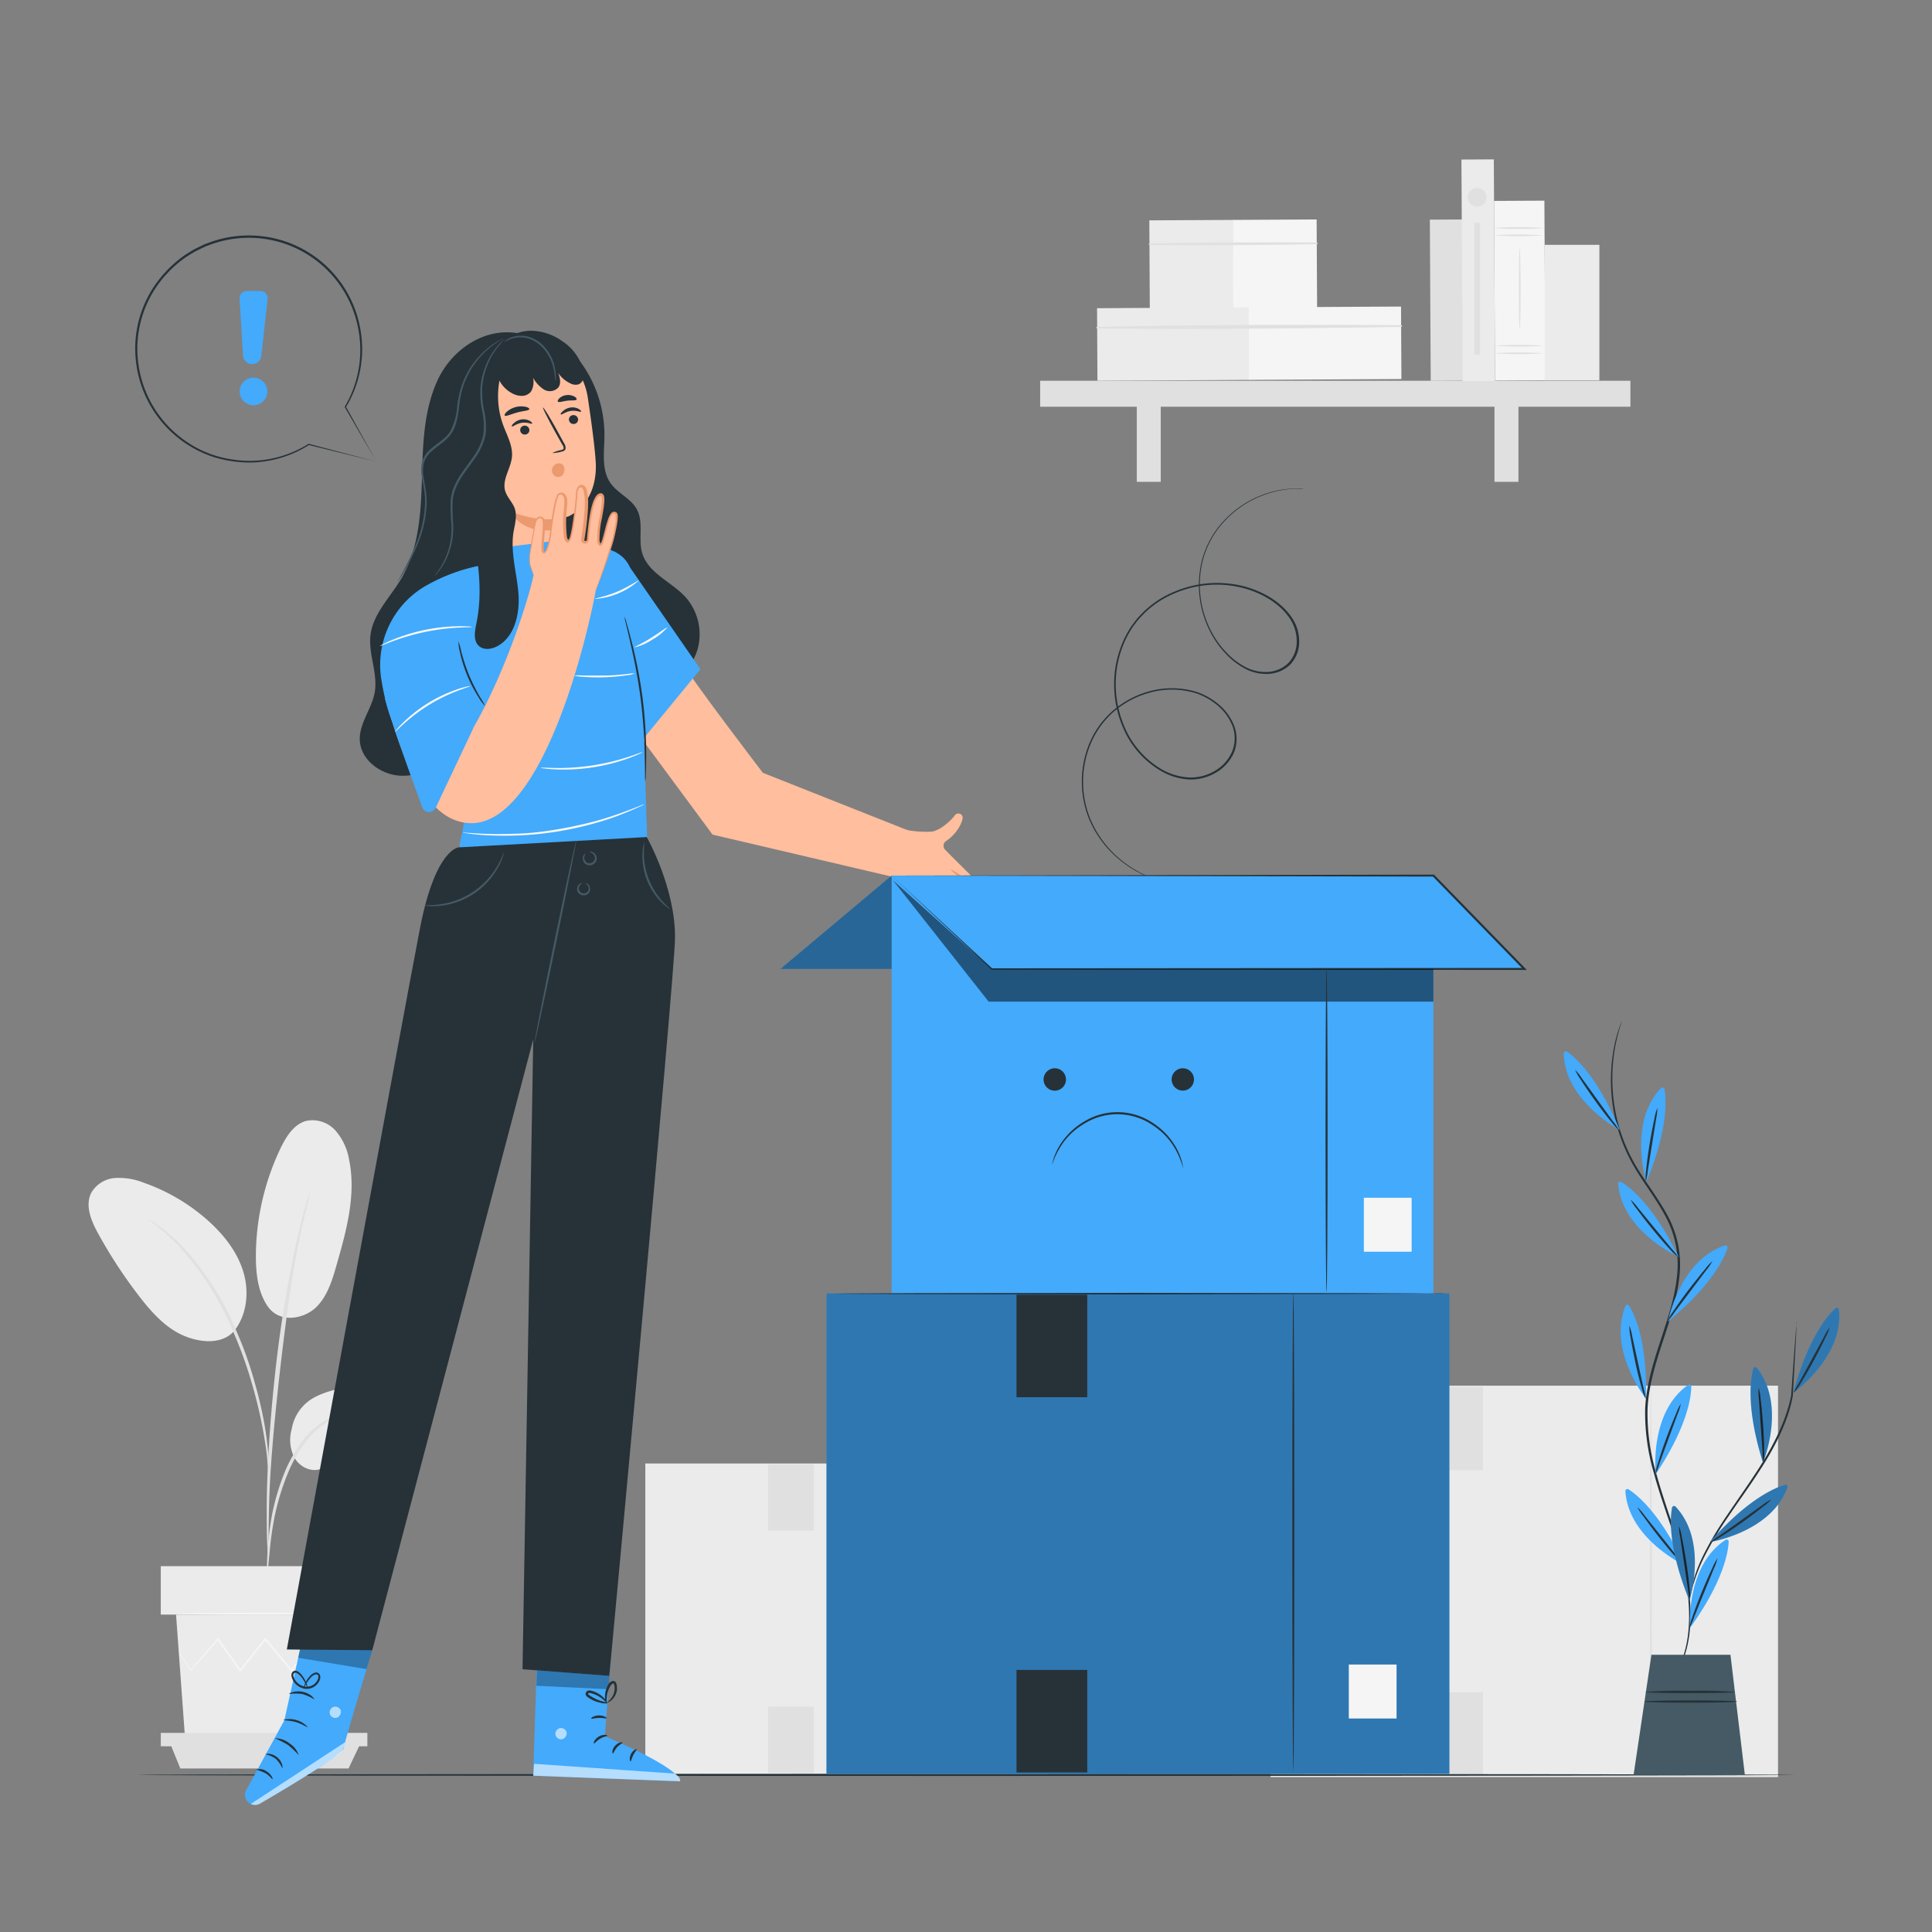 <svg xmlns="http://www.w3.org/2000/svg" viewBox="0 0 500 500"><rect x="0" y="0" width="500" height="500" fill="#808080" stroke="none"/><g id="freepik--background-complete--inject-10"><rect x="167.01" y="378.75" width="104.15" height="80.33" style="fill:#ebebeb"></rect><path d="M245.07,458.52c-.14,0-.26-17.91-.26-40s.12-40,.26-40,.26,17.91.26,40S245.21,458.52,245.07,458.52Z" style="fill:#e0e0e0"></path><rect x="254.35" y="440.8" width="7.98" height="9.03" style="fill:#fafafa"></rect><rect x="198.79" y="378.96" width="11.83" height="17.14" style="fill:#e0e0e0"></rect><rect x="198.79" y="441.7" width="11.83" height="17.14" style="fill:#e0e0e0"></rect><rect x="328.82" y="358.61" width="131.33" height="101.29" style="fill:#ebebeb"></rect><path d="M427.24,459.18c-.14,0-.26-22.57-.26-50.42s.12-50.42.26-50.42.26,22.57.26,50.42S427.39,459.18,427.24,459.18Z" style="fill:#e0e0e0"></path><rect x="438.94" y="436.84" width="10.07" height="11.38" style="fill:#fafafa"></rect><rect x="368.88" y="358.87" width="14.92" height="21.61" style="fill:#e0e0e0"></rect><rect x="368.88" y="437.98" width="14.92" height="21.61" style="fill:#e0e0e0"></rect><path d="M81.46,361.59c5.32-2.74,11.58-3.1,17.48-2.12,3.17.52,6.47,1.47,8.63,3.85s2.56,6.57.09,8.62c-1.48,1.22-3.53,1.4-5.45,1.38-4.62-.06-9.74-.87-13.43,1.91-2.11,1.59-3.51,4.22-6,5s-5.24-.69-6.54-2.91a10.15,10.15,0,0,1-.74-7.51A11.45,11.45,0,0,1,81.46,361.59Z" style="fill:#ebebeb"></path><path d="M69.28,338.08c3.25,4.64,9.57,3.11,12.5.27s4.17-6.94,5.29-10.85c2.58-8.95,5.17-18.34,3.26-27.45a15.19,15.19,0,0,0-3.51-7.46,8,8,0,0,0-7.54-2.51c-3.19.84-5.17,4-6.6,6.93a65.29,65.29,0,0,0-6.46,28.07c0,4.53.51,9.27,3.06,13" style="fill:#ebebeb"></path><path d="M60.36,344.74c3.53-4.19,4.2-10.29,2.63-15.54s-5.12-9.71-9.21-13.36a49.6,49.6,0,0,0-16.48-9.72,17.58,17.58,0,0,0-7.42-1.26,7.77,7.77,0,0,0-6.22,3.76c-1.74,3.31-.07,7.32,1.73,10.6a125.87,125.87,0,0,0,10.82,16.49c3.25,4.18,7,8.31,11.91,10.2s10.09,1.67,12.71-1.76" style="fill:#ebebeb"></path><path d="M69.06,408.1a10.07,10.07,0,0,0,.3-2.1c.15-1.54.33-3.47.56-5.76a84,84,0,0,1,1.29-8.44,64.62,64.62,0,0,1,3.07-10,37,37,0,0,1,5.09-9,19.22,19.22,0,0,1,6.43-5.35,18.1,18.1,0,0,1,5.42-1.68,9.88,9.88,0,0,0,2.1-.31,9.72,9.72,0,0,0-2.13,0,16.37,16.37,0,0,0-5.65,1.47,18.94,18.94,0,0,0-6.79,5.4,35.67,35.67,0,0,0-5.28,9.19,61.15,61.15,0,0,0-3,10.13,73.35,73.35,0,0,0-1.13,8.55c-.18,2.45-.25,4.43-.28,5.8A10,10,0,0,0,69.06,408.1Z" style="fill:#e0e0e0"></path><path d="M69.46,403.68a4.25,4.25,0,0,0,.06-1c0-.74,0-1.67,0-2.8,0-2.43,0-5.95.12-10.29.22-8.68,1-18,2.41-31.19,1.37-12.39,3.2-26.8,5.14-36.17.41-2.13.83-4.05,1.23-5.73s.69-3.14,1-4.31.48-2,.66-2.72a4.1,4.1,0,0,0,.17-1,4,4,0,0,0-.34.92c-.22.71-.49,1.59-.82,2.68s-.73,2.61-1.15,4.28-.9,3.59-1.35,5.72a317,317,0,0,0-5.41,33.56c-1.44,13.2-2.09,25.22-2.15,33.92,0,4.35,0,7.88.15,10.31.07,1.13.13,2.06.17,2.79A4.31,4.31,0,0,0,69.46,403.68Z" style="fill:#e0e0e0"></path><path d="M69.52,380.5a18.8,18.8,0,0,0,0-2.93c-.11-1.88-.37-4.59-.9-7.92A104.22,104.22,0,0,0,66,358.11a95.33,95.33,0,0,0-4.83-13.66A72.62,72.62,0,0,0,47,322.39a35.08,35.08,0,0,0-3.34-3.1c-.51-.44-1-.87-1.42-1.21L41,317.19a17.72,17.72,0,0,0-2.47-1.58c-.14.19,3.49,2.33,8.07,7.2a76.6,76.6,0,0,1,13.82,22,106.14,106.14,0,0,1,4.85,13.53A117.56,117.56,0,0,1,68,369.76c.6,3.29,1,6,1.16,7.84A18.36,18.36,0,0,0,69.52,380.5Z" style="fill:#e0e0e0"></path><polygon points="45.56 417.86 47.88 449.69 88.77 449.69 91.09 417.86 45.56 417.86" style="fill:#ebebeb"></polygon><rect x="41.61" y="405.32" width="54.35" height="12.54" style="fill:#ebebeb"></rect><polygon points="41.61 448.47 41.61 451.94 44.17 451.94 95.07 451.94 95.07 448.47 41.61 448.47" style="fill:#e0e0e0"></polygon><polygon points="46.67 457.68 44.17 451.56 93.12 451.56 90.2 457.68 46.67 457.68" style="fill:#e0e0e0"></polygon><path d="M90.33,428.26a1.48,1.48,0,0,1-.19.3c-.16.21-.37.48-.61.81l-2.38,3-.11.14-.1-.14-5.85-8.09h.33l-5.76,8.15-.18.26-.2-.24-6.83-8.13h.39l-.37.48-6.11,7.65-.21.26-.18-.27-5.77-8.15.34,0-7.1,8.08-.12.15-.1-.17L47,428.67c-.24-.4-.42-.73-.57-1a1.55,1.55,0,0,1-.18-.36,1.54,1.54,0,0,1,.24.32l.63.95,2.33,3.67-.22,0,7-8.18.17-.21.16.22,5.82,8.12H62l6.09-7.67c.13-.16.26-.32.37-.47l.2-.25.2.24,6.81,8.15h-.38l5.82-8.11.17-.24.16.24c2.31,3.29,4.27,6.08,5.73,8.18h-.21l2.48-3c.27-.31.49-.56.66-.77A2.27,2.27,0,0,1,90.33,428.26Z" style="fill:#f5f5f5"></path><path d="M91.66,417.65c0,.14-10.25.26-22.88.26s-22.88-.12-22.88-.26,10.24-.25,22.88-.25S91.66,417.51,91.66,417.65Z" style="fill:#f5f5f5"></path><rect x="370.15" y="56.84" width="8.38" height="41.7" transform="translate(-0.41 2.01) rotate(-0.31)" style="fill:#e0e0e0"></rect><rect x="297.5" y="56.99" width="21.7" height="23.02" transform="translate(-0.36 1.65) rotate(-0.31)" style="fill:#ebebeb"></rect><rect x="319.1" y="56.87" width="21.7" height="23.02" transform="translate(-0.36 1.77) rotate(-0.31)" style="fill:#f5f5f5"></rect><path d="M297.47,63.4q21.64.18,43.3-.2a.23.23,0,0,0,0-.46c-14.42-.08-28.88,0-43.3.27a.2.2,0,0,0,0,.39Z" style="fill:#e0e0e0"></path><rect x="283.96" y="79.67" width="39.43" height="18.76" transform="translate(-0.47 1.63) rotate(-0.31)" style="fill:#ebebeb"></rect><rect x="323.2" y="79.46" width="39.43" height="18.76" transform="translate(-0.47 1.84) rotate(-0.31)" style="fill:#f5f5f5"></rect><path d="M283.94,85c26.19.29,52.47,0,78.67-.39a.23.23,0,0,0,0-.46c-26.19-.14-52.48-.13-78.67.45a.2.2,0,0,0,0,.4Z" style="fill:#e0e0e0"></path><rect x="269.19" y="98.54" width="152.76" height="6.72" style="fill:#e0e0e0"></rect><rect x="294.2" y="101.77" width="6.2" height="22.93" style="fill:#e0e0e0"></rect><rect x="386.77" y="101.77" width="6.2" height="22.93" style="fill:#e0e0e0"></rect><rect x="378.37" y="41.29" width="8.38" height="57.35" transform="translate(-0.37 2.05) rotate(-0.31)" style="fill:#ebebeb"></rect><rect x="386.79" y="51.98" width="13.02" height="46.48" transform="translate(-0.4 2.11) rotate(-0.31)" style="fill:#f5f5f5"></rect><path d="M399.6,60.9a92.25,92.25,0,0,1-13,0,96.43,96.43,0,0,1,13,0Z" style="fill:#e0e0e0"></path><path d="M399.6,59a48.59,48.59,0,0,1-6.51.22,48.72,48.72,0,0,1-6.51-.22,92.25,92.25,0,0,1,13,0Z" style="fill:#e0e0e0"></path><path d="M399.6,91.43a92.25,92.25,0,0,1-13,0,96.43,96.43,0,0,1,13,0Z" style="fill:#e0e0e0"></path><path d="M399.6,89.48a96.43,96.43,0,0,1-13,0,92.25,92.25,0,0,1,13,0Z" style="fill:#e0e0e0"></path><path d="M393.3,85.22c-.12,0-.22-4.69-.22-10.47s.1-10.48.22-10.48.23,4.69.23,10.48S393.43,85.22,393.3,85.22Z" style="fill:#e0e0e0"></path><rect x="399.75" y="63.36" width="14.17" height="35.08" style="fill:#ebebeb"></rect><circle cx="382.28" cy="51.06" r="2.41" style="fill:#e0e0e0"></circle><rect x="381.54" y="57.69" width="1.49" height="34.12" style="fill:#e0e0e0"></rect></g><g id="freepik--Floor--inject-10"><path d="M464.66,459.35c0,.15-96.12.26-214.65.26s-214.67-.11-214.67-.26,96.1-.26,214.67-.26S464.66,459.21,464.66,459.35Z" style="fill:#263238"></path></g><g id="freepik--Character--inject-10"><path d="M149.21,92.35a32,32,0,0,1,7.22,20.46c-.05,4.22-.83,8.87,1.63,12.3,1.86,2.6,5.26,3.91,6.77,6.73,1.82,3.39.27,7.68,1.39,11.36,1.58,5.22,7.7,7.41,11.33,11.48a14.52,14.52,0,0,1,3,13.28,14.92,14.92,0,0,1-9.38,9.92,9.72,9.72,0,0,1-7.42-.12c-2.45-1.22-4-3.73-5.2-6.18-2.41-4.82-23.58-30.87-24.78-36.13" style="fill:#263238"></path><path d="M133.81,86.21c-8.66-1.4-17,4.35-20.63,12.33s-3.75,17-4,25.8-.89,17.92-5.36,25.46c-2.84,4.79-7.24,9-7.93,14.51-.62,4.94,1.94,9.92,1.09,14.83-.74,4.28-4,8-3.87,12.33.16,5.22,5.53,9.15,10.74,9.29s10.09-2.59,14.18-5.83a54.5,54.5,0,0,0,15.57-19.79" style="fill:#263238"></path><path d="M119.56,106.85A16.39,16.39,0,0,1,134.3,88.5c8.73-.84,16.5,5.67,17.81,14.35,1.15,7.61,2.13,15.29,2.1,18.08-.11,8.41-5,11.68-7,12.67a11.26,11.26,0,0,1-2.22.55h0a0,0,0,0,0,0,.06l1.86,9.66c.85,6.33-2.68,12-9,12.89s-11.29-3.94-12.26-10.27Z" style="fill:#ffbe9d"></path><path d="M150.39,106.53c-.14.2-1.25-.39-2.67-.18s-2.37,1.07-2.55.92,0-.4.44-.8a3.68,3.68,0,0,1,2-1,3.5,3.5,0,0,1,2.16.36C150.27,106.15,150.46,106.45,150.39,106.53Z" style="fill:#263238"></path><path d="M137.73,109.61c-.14.2-1.25-.4-2.68-.19s-2.36,1.08-2.54.93,0-.41.44-.8a3.68,3.68,0,0,1,2-1,3.58,3.58,0,0,1,2.16.37C137.6,109.23,137.8,109.52,137.73,109.61Z" style="fill:#263238"></path><path d="M142.92,117.24a9.39,9.39,0,0,1,2.25-.75c.36-.09.69-.21.72-.47a1.87,1.87,0,0,0-.4-1L144,112.36c-2.07-3.72-3.62-6.8-3.47-6.89s2,2.88,4,6.6c.51.92,1,1.8,1.44,2.63a2.17,2.17,0,0,1,.4,1.4.91.91,0,0,1-.52.62,2.54,2.54,0,0,1-.61.18A9,9,0,0,1,142.92,117.24Z" style="fill:#263238"></path><path d="M144.91,134.16s-5.43,1.25-12.91-1.88c0,0,3.23,6.95,13.42,4.48Z" style="fill:#eb996e"></path><path d="M137,105.88c-.08.41-1.53.43-3.17.88s-2.93,1.09-3.2.78c-.12-.15.06-.55.55-1a5.72,5.72,0,0,1,4.85-1.26C136.69,105.43,137,105.69,137,105.88Z" style="fill:#263238"></path><path d="M149.22,103.38c-.2.36-1.23.17-2.41.32s-2.15.54-2.43.23c-.12-.15,0-.49.38-.86a3.32,3.32,0,0,1,1.88-.82,3.41,3.41,0,0,1,2,.37C149.12,102.89,149.31,103.2,149.22,103.38Z" style="fill:#263238"></path><path d="M134.64,111.45a1.18,1.18,0,0,0,1.35,1,1.14,1.14,0,0,0,1-1.28,1.19,1.19,0,0,0-1.35-1A1.13,1.13,0,0,0,134.64,111.45Z" style="fill:#263238"></path><path d="M147.25,108.72a1.19,1.19,0,0,0,1.35,1,1.14,1.14,0,0,0,1-1.28,1.19,1.19,0,0,0-1.35-1A1.13,1.13,0,0,0,147.25,108.72Z" style="fill:#263238"></path><path d="M145.16,120a1.76,1.76,0,0,0-2.08.86,1.83,1.83,0,0,0,.25,2.11,1.61,1.61,0,0,0,2.08.15,2,2,0,0,0,.65-1.36,1.92,1.92,0,0,0-.32-1.36,1.09,1.09,0,0,0-1.27-.38" style="fill:#eb996e"></path><path d="M151,96a12.88,12.88,0,0,0-5.48-7.7,14.3,14.3,0,0,0-7.66-2.69,10.51,10.51,0,0,0-7.54,2.74A7.84,7.84,0,0,0,128,93.8l.16-1.4a5.1,5.1,0,0,0,0,3.53h0c.23.61.51,1.23.75,1.84a7.9,7.9,0,0,0,3.74,4.07,5.14,5.14,0,0,0,2.5.61,3,3,0,0,0,2.27-1.11,5,5,0,0,0,.54-3.58,8.55,8.55,0,0,0,2.73,3,3,3,0,0,0,3.76-.43c.82-1,.5-2.58,0-3.82a7.56,7.56,0,0,0,3.13,2.69,2.79,2.79,0,0,0,2.23.24,2.17,2.17,0,0,0,1.16-1.5A4.58,4.58,0,0,0,151,96Z" style="fill:#263238"></path><path d="M143.77,98.66c-.09,0-.07-1.19-.46-3a11.44,11.44,0,0,0-3.45-6.27,8.19,8.19,0,0,0-3.46-1.87,7.52,7.52,0,0,0-3.22-.08,9.29,9.29,0,0,0-2.78,1.15s.17-.25.61-.57a6.14,6.14,0,0,1,2.09-.94,7.48,7.48,0,0,1,3.41,0,8.47,8.47,0,0,1,3.7,2,11.19,11.19,0,0,1,3.47,6.59,14.47,14.47,0,0,1,.18,2.26A2.14,2.14,0,0,1,143.77,98.66Z" style="fill:#455a64"></path><path d="M235.87,215.25,197.42,200s-19.69-25.83-19.28-26.33l-13.83,15.14L184.41,216,231,226.92l8-2.22C237.24,216.21,235.87,215.25,235.87,215.25Z" style="fill:#ffbe9d"></path><path d="M152.07,141.56l-5.24-2-22.62,2.87v4l-.65.08a46.34,46.34,0,0,0-13.85,5.38,23.64,23.64,0,0,0-11,24.07c.92,5.72,2.7,12.67,6.14,16.69,6.57,7.69,12.57-1.81,12.57-1.81s4.12,9.4,3.88,13.85c-.2,3.73-1.84,11.49-2.37,13.91a.73.73,0,0,0,.59.88l47.72,8.83.23-11.67-1.52-48L163.8,150S163.87,141.1,152.07,141.56Z" style="fill:#43AAFC"></path><polygon points="163.07 146.9 181.27 173.19 166.62 191.03 163.07 146.9" style="fill:#43AAFC"></polygon><path d="M167,202.22a11.48,11.48,0,0,1-.07-1.7c0-1.18,0-2.73-.06-4.62a140.17,140.17,0,0,0-1.09-15.17c-.75-5.9-1.9-11.17-2.77-15l-1.06-4.5a11.59,11.59,0,0,1-.34-1.66,9.55,9.55,0,0,1,.54,1.61c.31,1,.73,2.57,1.21,4.47a122.55,122.55,0,0,1,2.94,15,117.7,117.7,0,0,1,.94,15.24c0,2-.05,3.54-.11,4.63A10,10,0,0,1,167,202.22Z" style="fill:#263238"></path><path d="M122.2,162.25c0,.08-1.38.07-3.59.18a58.14,58.14,0,0,0-8.58,1.11,59.45,59.45,0,0,0-8.32,2.39c-2.08.77-3.33,1.34-3.37,1.26a3.57,3.57,0,0,1,.84-.49c.55-.3,1.37-.68,2.4-1.11a46.58,46.58,0,0,1,17-3.52c1.12,0,2,0,2.65.06A3.16,3.16,0,0,1,122.2,162.25Z" style="fill:#fafafa"></path><path d="M164.35,174.28a8.85,8.85,0,0,1-2.27.5,50.47,50.47,0,0,1-11.17.38,9,9,0,0,1-2.3-.34,13.11,13.11,0,0,1,2.32,0c1.42,0,3.39,0,5.56,0s4.13-.22,5.55-.35A12.77,12.77,0,0,1,164.35,174.28Z" style="fill:#fafafa"></path><path d="M172.7,162.39a14.16,14.16,0,0,1-3.9,3.15,13.72,13.72,0,0,1-4.59,2c-.06-.14,2-1,4.32-2.48S172.6,162.27,172.7,162.39Z" style="fill:#fafafa"></path><path d="M165.35,150.2A18.86,18.86,0,0,1,153.94,155c0-.16,2.75-.58,5.91-1.93S165.25,150.07,165.35,150.2Z" style="fill:#fafafa"></path><path d="M166.34,194.64a4.77,4.77,0,0,1-.94.49c-.63.3-1.54.67-2.7,1.1a49.89,49.89,0,0,1-9.29,2.36,49.06,49.06,0,0,1-9.57.53c-1.23-.05-2.22-.14-2.9-.23a4.74,4.74,0,0,1-1.05-.19c0-.09,1.52,0,4,.06a58.78,58.78,0,0,0,18.73-2.88C164.9,195.13,166.31,194.56,166.34,194.64Z" style="fill:#fafafa"></path><path d="M166.71,208.19s-.14.1-.43.25L165,209c-1.1.52-2.73,1.2-4.77,2s-4.51,1.57-7.29,2.33a85.94,85.94,0,0,1-18.5,2.87c-2.88.11-5.47.1-7.65,0s-3.93-.26-5.14-.43l-1.39-.19a1.85,1.85,0,0,1-.48-.1,1.56,1.56,0,0,1,.49,0l1.4.09c1.21.1,3,.2,5.13.26s4.76,0,7.62-.1,6-.46,9.27-1,6.35-1.19,9.13-1.89,5.24-1.49,7.28-2.22,3.7-1.34,4.82-1.8l1.3-.51A2.41,2.41,0,0,1,166.71,208.19Z" style="fill:#fafafa"></path><path d="M79,420.78l-5.41,24.43L63.72,463.3a2.57,2.57,0,0,0,1.18,3.56h0a2.55,2.55,0,0,0,2.34-.11c4.58-2.64,21.39-12.47,21.68-14.28.35-2.09,7.42-25.39,7.42-25.39Z" style="fill:#43AAFC"></path><g style="opacity:0.6"><path d="M64.9,466.86l24.43-16-.26,1a3.86,3.86,0,0,1-1.48,2.22c-2,1.43-7.57,5.27-20.27,12.69a2.56,2.56,0,0,1-2.42.09Z" style="fill:#fff"></path></g><g style="opacity:0.6"><path d="M86.26,441.77a1.55,1.55,0,0,0-.89,1.87,1.49,1.49,0,0,0,1.84.9,1.64,1.64,0,0,0,.94-2,1.55,1.55,0,0,0-2-.73" style="fill:#fff"></path></g><path d="M73.06,457.6a8,8,0,0,0-1.67-2.41A7.77,7.77,0,0,0,68.72,454c0-.07.35-.18.94-.12a4,4,0,0,1,2.08.92A3.88,3.88,0,0,1,73,456.66C73.17,457.23,73.12,457.6,73.06,457.6Z" style="fill:#263238"></path><path d="M70.53,460.43c-.14.08-.73-.9-1.9-1.57a18.79,18.79,0,0,0-2.3-.89,2.86,2.86,0,0,1,2.58.41C70.24,459.15,70.67,460.4,70.53,460.43Z" style="fill:#263238"></path><path d="M77.3,454.22a24.4,24.4,0,0,0-2.76-2.62,24.8,24.8,0,0,0-3.4-1.73,5.71,5.71,0,0,1,3.72,1.28A5.6,5.6,0,0,1,77.3,454.22Z" style="fill:#263238"></path><path d="M79.57,446.93c-.1.13-1.31-.76-3-1.25s-3.22-.41-3.23-.58a6.38,6.38,0,0,1,6.27,1.83Z" style="fill:#263238"></path><path d="M81.34,439.8a12.65,12.65,0,0,0-3.13-1.39,12.68,12.68,0,0,0-3.42,0c0-.06.31-.3.95-.49a5.59,5.59,0,0,1,4.92,1C81.17,439.4,81.38,439.76,81.34,439.8Z" style="fill:#263238"></path><path d="M78.58,437.06a2.24,2.24,0,0,1,.2-.92,6.4,6.4,0,0,1,1.32-2.23,2.94,2.94,0,0,1,1.54-1.06,1.06,1.06,0,0,1,1.08.5,1.68,1.68,0,0,1,.11,1.2,3.63,3.63,0,0,1-3.88,2.5,4.22,4.22,0,0,1-3.49-3.12,1.5,1.5,0,0,1,.23-1.2,1,1,0,0,1,1.15-.27,3.65,3.65,0,0,1,1.4,1.23A7.39,7.39,0,0,1,79.43,436a2.3,2.3,0,0,1,.17.94,11.48,11.48,0,0,0-1.67-3,3.38,3.38,0,0,0-1.24-1,.54.54,0,0,0-.63.15,1,1,0,0,0-.1.79A3.77,3.77,0,0,0,79,436.5a3.15,3.15,0,0,0,3.33-2.07,1.25,1.25,0,0,0,0-.84.56.56,0,0,0-.59-.28,2.63,2.63,0,0,0-1.33.86A10.28,10.28,0,0,0,78.58,437.06Z" style="fill:#263238"></path><g style="opacity:0.3"><polygon points="78.34 423.43 77.17 429.03 94.86 431.97 96.34 427.08 78.97 420.78 78.34 423.43"></polygon></g><path d="M158,429.82l-1.46,19.52s19.36,8,19.44,11.68l-38-1.47,1-30.52Z" style="fill:#43AAFC"></path><g style="opacity:0.6"><path d="M144.89,447.24a1.56,1.56,0,0,0-1.14,1.73,1.5,1.5,0,0,0,1.7,1.15,1.64,1.64,0,0,0,1.2-1.84,1.55,1.55,0,0,0-1.9-1" style="fill:#fff"></path></g><g style="opacity:0.6"><path d="M138,459.55l.22-3.08L174.57,459s1.67.8,1.43,2Z" style="fill:#fff"></path></g><path d="M157.18,449.17c0,.19-.94.24-1.87.8s-1.45,1.32-1.62,1.24.15-1.14,1.29-1.8S157.23,449,157.18,449.17Z" style="fill:#263238"></path><path d="M161.1,451c0,.19-.78.47-1.44,1.23s-.87,1.58-1.06,1.57-.26-1.07.58-2S161.1,450.8,161.1,451Z" style="fill:#263238"></path><path d="M163.18,455.83c-.17,0-.39-.91.12-1.9s1.4-1.37,1.47-1.21-.48.68-.89,1.5S163.36,455.82,163.18,455.83Z" style="fill:#263238"></path><path d="M157,444.69c-.08.16-.92-.13-2-.1s-1.88.33-2,.17.72-.79,2-.81S157.12,444.55,157,444.69Z" style="fill:#263238"></path><g style="opacity:0.3"><polygon points="157.73 433.69 157.47 437.17 138.82 436.27 138.95 432.25 157.73 433.69"></polygon></g><path d="M157.25,440.74a3.45,3.45,0,0,1-1.9-.08,8.33,8.33,0,0,1-2-.69,9.18,9.18,0,0,1-1.07-.62,2.49,2.49,0,0,1-.56-.47.82.82,0,0,1,0-1,1,1,0,0,1,.83-.39,2.84,2.84,0,0,1,.71.12,6.68,6.68,0,0,1,1.16.46,6.52,6.52,0,0,1,1.71,1.21c.85.85,1.12,1.56,1.06,1.59s-.49-.54-1.36-1.25a8,8,0,0,0-1.66-1,10.51,10.51,0,0,0-1.08-.38c-.4-.12-.74-.13-.85,0s0,.1,0,.22a1.89,1.89,0,0,0,.41.34,9.73,9.73,0,0,0,1,.61,10.17,10.17,0,0,0,1.81.78A13.15,13.15,0,0,1,157.25,440.74Z" style="fill:#263238"></path><path d="M157,441a3.15,3.15,0,0,1-.43-1.86,6.7,6.7,0,0,1,.34-2.07,7.18,7.18,0,0,1,.53-1.13,1.59,1.59,0,0,1,1.25-.92.9.9,0,0,1,.78.57,2.49,2.49,0,0,1,.16.7,4.18,4.18,0,0,1,0,1.28,4.38,4.38,0,0,1-.89,1.93c-.78,1-1.56,1.15-1.58,1.09s.6-.43,1.21-1.36a4.32,4.32,0,0,0,.67-1.76,4,4,0,0,0,0-1.1c-.05-.4-.19-.74-.34-.7s-.52.28-.69.6a7.36,7.36,0,0,0-.51,1,7.11,7.11,0,0,0-.44,1.88C156.93,440.27,157.1,441,157,441Z" style="fill:#263238"></path><path d="M118.72,219.3s-6,.27-10,20.79S74.23,426.88,74.23,426.88l22.11.2L138,269l-2.77,163,22.46,1.72s16.85-180.29,17-190.78c.2-13.08-7.31-26.31-7.31-26.31Z" style="fill:#263238"></path><path d="M149.11,217.55c.14,0-2.16,11.75-5.13,26.18s-5.49,26.11-5.63,26.08,2.15-11.75,5.12-26.18S149,217.52,149.11,217.55Z" style="fill:#455a64"></path><path d="M152.55,220.48c0-.06.6-.24,1.29.37a1.83,1.83,0,0,1,.6,1.41,1.77,1.77,0,0,1-1.13,1.52,1.79,1.79,0,0,1-1.88-.25,1.87,1.87,0,0,1-.59-1.42c0-.92.62-1.24.63-1.18a2.85,2.85,0,0,0-.26,1.17,1.53,1.53,0,0,0,.53,1.06,1.43,1.43,0,0,0,2.22-.93,1.52,1.52,0,0,0-.38-1.12C153.09,220.54,152.54,220.56,152.55,220.48Z" style="fill:#455a64"></path><path d="M151.6,228.6c0-.06.62,0,1,.83a1.76,1.76,0,0,1-.07,1.48,1.76,1.76,0,0,1-3.1-.25,1.74,1.74,0,0,1,.17-1.46c.47-.75,1.11-.73,1.09-.67s-.48.2-.77.84a1.48,1.48,0,0,0,0,1.12,1.33,1.33,0,0,0,2.24.18,1.49,1.49,0,0,0,.13-1.12C152,228.87,151.55,228.67,151.6,228.6Z" style="fill:#455a64"></path><path d="M130.41,220.68a3.83,3.83,0,0,1-.26,1,16.67,16.67,0,0,1-1.17,2.65,19.43,19.43,0,0,1-15.38,10.13,16.64,16.64,0,0,1-2.89,0,4,4,0,0,1-1-.16c0-.1,1.51.07,3.9-.23a20.29,20.29,0,0,0,15.1-9.95C129.88,222.1,130.32,220.65,130.41,220.68Z" style="fill:#455a64"></path><path d="M173.43,235.27s-.26-.12-.67-.4a12,12,0,0,1-1.6-1.38,17,17,0,0,1-4.89-12.69,11,11,0,0,1,.27-2.09c.11-.49.18-.75.22-.74s-.12,1.09-.12,2.84a18.54,18.54,0,0,0,4.79,12.43C172.6,234.53,173.48,235.19,173.43,235.27Z" style="fill:#455a64"></path><path d="M251,235.85c.33-.8.24-.48-5.06-4,0,0,7.6,5,6.81,2.62a9.7,9.7,0,0,0-2.47-2.29c2,1.18,3.16,1.31,3.51.83.6-.83-3.75-4-5.82-5.43a49.83,49.83,0,0,0,5.94,3.65c1.23.38.64-1.06-.19-2.11s-7.27-7.25-9-9.1a1.5,1.5,0,0,1,0-2.28c3.1-2,4.46-5.19,4.42-6.24a1.13,1.13,0,0,0-2.12-.36,13.72,13.72,0,0,1-2.71,2.56,8.86,8.86,0,0,1-2.62,1.41c-1.1.36-6.51.06-7.67-.53l-3.69,12.51s13.39,6.26,15.93,7.48C249.38,236.05,250.77,236.46,251,235.85Z" style="fill:#ffbe9d"></path><path d="M243.53,230c-.11.15,1.63,1.42,3.88,2.85s4.14,2.46,4.23,2.31-1.65-1.43-3.89-2.85S243.63,229.81,243.53,230Z" style="fill:#eb996e"></path><path d="M244.79,227.55c-.1.15,1.68,1.61,4,3.27s4.24,2.89,4.34,2.75-1.67-1.61-4-3.27S244.9,227.41,244.79,227.55Z" style="fill:#eb996e"></path><path d="M246.12,225.07c-.1.14,1.56,1.56,3.71,3.16s4,2.78,4.08,2.64-1.55-1.56-3.7-3.16S246.23,224.93,246.12,225.07Z" style="fill:#eb996e"></path><path d="M109.93,179.76l9.82.54a49.32,49.32,0,0,0,2.78,8c7.91-13.72,14-32.11,15.56-39.5q-.33-1.09-.81-2.46a10.44,10.44,0,0,1,.12-4.16c.27-1.64.73-3.86.86-4.88.43-3.12.93-3.62,2-3.26,1.48.48-.61,8.77.6,8.95.66.09,1.45-2.75,1.69-5.08s1.28-9.49,2.05-10c1.13-.7,2.11.41,1.83,2.73s-.65,9.35.58,9.44,2.23-11.79,2.23-11.79-.19-2.58,1.23-2.52c2.57.11.57,12.64.35,13.83-.16.82,1.18,1,1.3.08s.74-11.89,3.35-11.8c2,.07-1.55,10.32-.42,12.7s1.91-8.07,3.83-7.93c.71.06,1.24.2-.07,6.11a134.8,134.8,0,0,1-4.59,13.86c-3,16.4-16.39,68.86-37.31,59.26-11.7-5.37-17.17-32-17.17-32Z" style="fill:#ffbe9d"></path><path d="M154.24,152.71a1.41,1.41,0,0,1,.1-.36c.09-.26.2-.6.35-1,.33-.95.78-2.27,1.37-4s1.3-3.83,2-6.31c.36-1.23.66-2.57.93-4,.14-.72.27-1.46.36-2.22a8.55,8.55,0,0,0,0-1.13c0-.39-.09-.71-.4-.72s-.53.18-.75.51a6.21,6.21,0,0,0-.49,1.11c-.28.79-.5,1.63-.72,2.48s-.42,1.74-.68,2.64a4.11,4.11,0,0,1-.6,1.38.55.55,0,0,1-.27.17.45.45,0,0,1-.38-.09,1.29,1.29,0,0,1-.28-.37,2.86,2.86,0,0,1-.21-.77,24.72,24.72,0,0,1,.6-6c.17-1,.35-2,.48-3,.06-.51.12-1,.13-1.54s-.07-1.11-.28-1.2-.72.19-1,.61a6.12,6.12,0,0,0-.65,1.42,20.75,20.75,0,0,0-.77,3.2c-.19,1.1-.34,2.22-.47,3.36-.05.57-.11,1.14-.16,1.72l-.08.87a1.27,1.27,0,0,1-.4,1,1,1,0,0,1-1.18,0,.82.82,0,0,1-.36-.57,1.13,1.13,0,0,1,0-.32l0-.21.27-1.75c.17-1.18.31-2.36.42-3.56s.2-2.41.22-3.62a12,12,0,0,0-.36-3.56,1.19,1.19,0,0,0-.5-.72.6.6,0,0,0-.67.22,3.27,3.27,0,0,0-.38,1.94v0c-.22,2.35-.47,4.66-.81,6.93-.17,1.13-.36,2.26-.64,3.37-.08.27-.16.55-.26.83a1.68,1.68,0,0,1-.57.86.6.6,0,0,1-.73-.16,1.2,1.2,0,0,1-.27-.45,4.07,4.07,0,0,1-.23-.86,33.43,33.43,0,0,1-.06-6.55,17.28,17.28,0,0,0,.17-3.07,1.7,1.7,0,0,0-.56-1.14.67.67,0,0,0-.52-.08,1.59,1.59,0,0,0-.27.12c-.09.08-.08,0-.14.17a13.65,13.65,0,0,0-.79,2.79c-.2,1-.37,1.91-.52,2.85s-.29,1.86-.41,2.78-.18,1.82-.36,2.72a14.87,14.87,0,0,1-.7,2.58,5,5,0,0,1-.29.62c-.14.19-.22.43-.6.55a.5.5,0,0,1-.51-.22,1.48,1.48,0,0,1-.16-.37,4,4,0,0,1-.08-.66c0-1.71.23-3.27.32-4.78a12.06,12.06,0,0,0,0-2.17c0-.32-.15-.7-.33-.77a.92.92,0,0,0-.81,0,2.81,2.81,0,0,0-.74,1.64c-.15.61-.21,1.23-.32,1.82-.42,2.36-.86,4.4-1.07,6.06a8.22,8.22,0,0,0,0,2.2c.14.6.35,1.14.46,1.56s.22.72.29,1a1.76,1.76,0,0,1,.08.33,1.31,1.31,0,0,1-.14-.31l-.34-1c-.14-.43-.35-.91-.52-1.57a8,8,0,0,1,0-2.26c.19-1.69.59-3.71,1-6.08.11-.59.17-1.21.3-1.85a9.43,9.43,0,0,1,.27-1,1.7,1.7,0,0,1,.62-.91,1.26,1.26,0,0,1,1.18,0A1.35,1.35,0,0,1,141,135a12.18,12.18,0,0,1,0,2.26c-.07,1.52-.31,3.11-.27,4.73a3.42,3.42,0,0,0,.07.57c0,.19.14.27.12.23s.19-.16.27-.32a4.64,4.64,0,0,0,.26-.55,13.48,13.48,0,0,0,.65-2.5c.17-.87.23-1.77.35-2.7s.24-1.85.39-2.8.32-1.9.51-2.87a13,13,0,0,1,.84-2.95,1,1,0,0,1,.35-.39,1.94,1.94,0,0,1,.42-.17,1.22,1.22,0,0,1,1,.15,2.16,2.16,0,0,1,.81,1.52,6,6,0,0,1,0,1.64c-.05.51-.1,1-.13,1.56a31.86,31.86,0,0,0,.06,6.4,4,4,0,0,0,.2.74.68.68,0,0,0,.15.26s0,0,.05,0h0c0,.23,0,0,0,.09s0,0,0-.08a2,2,0,0,0,.29-.55q.14-.37.24-.78c.27-1.06.45-2.18.62-3.3.34-2.25.59-4.56.8-6.9v.05a3.86,3.86,0,0,1,.51-2.37,1.25,1.25,0,0,1,1.39-.41,1.79,1.79,0,0,1,.86,1.1,12.54,12.54,0,0,1,.39,3.77c0,1.24-.11,2.46-.22,3.67s-.26,2.4-.43,3.58c-.09.6-.18,1.18-.27,1.77-.08.37-.06.38,0,.49a.42.42,0,0,0,.47,0c.12-.09.14-.26.17-.59l.07-.87.18-1.73c.12-1.14.28-2.28.47-3.39a22.87,22.87,0,0,1,.8-3.29,7.29,7.29,0,0,1,.73-1.55,2.23,2.23,0,0,1,.64-.66,1.1,1.1,0,0,1,1-.15,1.17,1.17,0,0,1,.55.88,4.91,4.91,0,0,1,.05.85c0,.55-.07,1.08-.13,1.61-.14,1-.33,2.06-.51,3.07a25.22,25.22,0,0,0-.62,5.79,2.58,2.58,0,0,0,.16.61,1.15,1.15,0,0,0,.13.2s0,0,0,0,0,0,0,0,0,0,0-.07a4,4,0,0,0,.49-1.17c.26-.87.47-1.75.7-2.61a25.55,25.55,0,0,1,.75-2.53,6.24,6.24,0,0,1,.54-1.18,1.91,1.91,0,0,1,.46-.53.83.83,0,0,1,.35-.18,1.26,1.26,0,0,1,.39,0,.77.77,0,0,1,.63.46,1.84,1.84,0,0,1,.13.66,7.88,7.88,0,0,1-.07,1.21c-.09.78-.24,1.52-.38,2.25-.29,1.43-.61,2.79-1,4-.75,2.48-1.5,4.58-2.11,6.29s-1.13,3-1.48,3.92c-.17.42-.31.75-.41,1A2.17,2.17,0,0,1,154.24,152.71Z" style="fill:#eb996e"></path><path d="M99.65,180.89c1.9,6.71,5.62,17.06,9.61,28a1.89,1.89,0,0,0,3.49.17l9.78-20.69s-2.36-17-2.16-16.39-20.18,2.2-20.18,2.2Z" style="fill:#43AAFC"></path><path d="M121.69,177.56c0,.08-1.22.44-3.15,1.18a44.49,44.49,0,0,0-7.26,3.54,45.54,45.54,0,0,0-6.5,4.8c-1.55,1.37-2.44,2.31-2.5,2.25s.17-.28.55-.73a24.08,24.08,0,0,1,1.7-1.79,37.51,37.51,0,0,1,6.48-5,38.16,38.16,0,0,1,7.4-3.44,23.16,23.16,0,0,1,2.38-.68A2.86,2.86,0,0,1,121.69,177.56Z" style="fill:#fafafa"></path><path d="M125.57,182.72a10.61,10.61,0,0,1-1.64-2.14,36.56,36.56,0,0,1-3-5.74,36,36,0,0,1-1.93-6.2,10.22,10.22,0,0,1-.35-2.66,18.48,18.48,0,0,1,.71,2.57,50,50,0,0,0,2,6.09,51.12,51.12,0,0,0,2.86,5.75A21,21,0,0,1,125.57,182.72Z" style="fill:#263238"></path><path d="M132.09,91.1a22,22,0,0,0-1.91,18.81c1,2.75,2.6,5.46,2.31,8.38s-2.57,5.81-1.77,8.69c.48,1.71,1.94,3,2.51,4.66.65,2,0,4.11-.35,6.16-.8,5.24.88,10.51,1.29,15.79s-1,11.47-5.72,13.77c-1.43.7-3.3.9-4.49-.17-1.52-1.35-1.1-3.79-.68-5.79,4.14-20-8.65-39.52-5.73-59.76.47-3.24,2.28-8.74,4.61-11s8.8-2,11,.4" style="fill:#263238"></path><path d="M112.39,149.12s.61-.72,1.51-2.14a19.39,19.39,0,0,0,2.61-6.55,19.92,19.92,0,0,0,.31-4.86,51.48,51.48,0,0,1-.21-5.69,12.3,12.3,0,0,1,.57-3.06,17.06,17.06,0,0,1,1.38-2.94c1.12-1.89,2.53-3.65,3.83-5.53a15.18,15.18,0,0,0,2.72-6,18.71,18.71,0,0,0-.35-6.13,23.31,23.31,0,0,1-.44-5.68,19.11,19.11,0,0,1,1-4.88,18.55,18.55,0,0,1,3.54-6.23,13,13,0,0,1,1.36-1.39,2.68,2.68,0,0,1,.52-.43s-.67.65-1.73,2a19.2,19.2,0,0,0-4.22,11,22.77,22.77,0,0,0,.49,5.58,19,19,0,0,1,.38,6.3,15.73,15.73,0,0,1-2.8,6.17c-1.31,1.91-2.72,3.66-3.82,5.5a15.6,15.6,0,0,0-1.34,2.84,11.59,11.59,0,0,0-.57,2.94,54.22,54.22,0,0,0,.16,5.63,20,20,0,0,1-.38,4.95,18.74,18.74,0,0,1-2.8,6.59,14.53,14.53,0,0,1-1.2,1.54A3.2,3.2,0,0,1,112.39,149.12Z" style="fill:#455a64"></path><path d="M102.91,150.61a3.67,3.67,0,0,1,.31-.67c.25-.47.57-1.09,1-1.87.84-1.63,2.09-4,3.32-7A30.51,30.51,0,0,0,110,130a21.5,21.5,0,0,0-.25-3.28c-.17-1.12-.43-2.25-.6-3.43a9.72,9.72,0,0,1,.08-3.68,6.58,6.58,0,0,1,2-3.21c1.88-1.71,4.15-2.83,5.33-4.84a16.37,16.37,0,0,0,1.77-6.41,25.06,25.06,0,0,1,1.38-6,21.69,21.69,0,0,1,8.09-10.22,16.74,16.74,0,0,1,1.83-1.07,3,3,0,0,1,.68-.3s-.9.48-2.39,1.54a21.85,21.85,0,0,0-5.37,5.49,21.25,21.25,0,0,0-2.44,4.71,25.45,25.45,0,0,0-1.3,6c-.3,2.13-.54,4.51-1.82,6.62s-3.62,3.31-5.41,5a6.12,6.12,0,0,0-1.89,3,9.26,9.26,0,0,0-.07,3.48c.16,1.15.41,2.29.58,3.42a20.29,20.29,0,0,1,.24,3.36,30.36,30.36,0,0,1-2.59,11.25,67.08,67.08,0,0,1-3.48,7L103.31,150A3.45,3.45,0,0,1,102.91,150.61Z" style="fill:#455a64"></path></g><g id="freepik--Plant--inject-10"><path d="M433.77,433.18a2.35,2.35,0,0,1,.18-.42c.14-.3.33-.7.56-1.21a29.54,29.54,0,0,0,1.67-4.84c1.1-4.3,1.49-10.87-.14-18.67a100.91,100.91,0,0,0-3.47-12.55c-1.46-4.45-3.17-9.17-4.56-14.28a55.38,55.38,0,0,1-2.25-16.42c.21-5.81,1.93-11.6,3.82-17.38S433.42,336,434,330.3a26.11,26.11,0,0,0-3.14-15.8c-2.5-4.61-5.65-8.56-8-12.64a44,44,0,0,1-4.81-12.16,45.33,45.33,0,0,1-.31-18.82,34.68,34.68,0,0,1,2-6.65,2.57,2.57,0,0,1-.12.44l-.4,1.27c-.34,1.12-.79,2.8-1.22,5a46,46,0,0,0,.49,18.69,43.51,43.51,0,0,0,4.83,12c2.35,4,5.51,8,8.07,12.63a26.64,26.64,0,0,1,3.23,16.13c-.59,5.78-2.55,11.47-4.44,17.24s-3.59,11.5-3.8,17.21a54.63,54.63,0,0,0,2.2,16.26c1.37,5.08,3.05,9.8,4.5,14.27a98.25,98.25,0,0,1,3.4,12.62c1.59,7.86,1.14,14.5,0,18.81a27.84,27.84,0,0,1-1.79,4.83l-.62,1.19A2.06,2.06,0,0,1,433.77,433.18Z" style="fill:#263238"></path><path d="M426.06,305.89s-4.78-15.31,3.8-24.27a.53.53,0,0,1,.91.26C431.23,284.41,431.8,292.11,426.06,305.89Z" style="fill:#43AAFC"></path><path d="M428.93,286.72a14.65,14.65,0,0,1-.32,2.82c-.32,1.95-.69,4.23-1.09,6.75s-.77,4.81-1.08,6.75a16.84,16.84,0,0,1-.5,2.8A11.86,11.86,0,0,1,426,303c.16-1.75.47-4.15.9-6.79s.9-5,1.27-6.73A12.4,12.4,0,0,1,428.93,286.72Z" style="fill:#263238"></path><path d="M431.68,342s2.93-15.77,14.71-19.67a.53.53,0,0,1,.68.66C446.29,325.42,443.2,332.49,431.68,342Z" style="fill:#43AAFC"></path><path d="M443.18,326.38a14.81,14.81,0,0,1-1.6,2.35l-4.13,5.45-4.1,5.47a16,16,0,0,1-1.75,2.23,11.84,11.84,0,0,1,1.4-2.48c1-1.47,2.36-3.45,4-5.58s3.13-4,4.26-5.36A12.88,12.88,0,0,1,443.18,326.38Z" style="fill:#263238"></path><path d="M428.5,381.53s-1.78-15.94,8.36-23.09a.52.52,0,0,1,.84.43C437.67,361.44,436.76,369.1,428.5,381.53Z" style="fill:#43AAFC"></path><path d="M435,363.26a13.32,13.32,0,0,1-.85,2.71l-2.36,6.42c-.88,2.4-1.67,4.57-2.34,6.42a16.44,16.44,0,0,1-1,2.65,11.68,11.68,0,0,1,.62-2.78c.49-1.68,1.25-4,2.18-6.5s1.84-4.75,2.53-6.36A13.93,13.93,0,0,1,435,363.26Z" style="fill:#263238"></path><path d="M437.37,421.31s-1.2-16,9.18-22.78a.53.53,0,0,1,.83.46C447.26,401.56,446.08,409.19,437.37,421.31Z" style="fill:#43AAFC"></path><path d="M444.49,403.29a13.85,13.85,0,0,1-.95,2.68c-.74,1.82-1.62,4-2.59,6.33s-1.82,4.5-2.56,6.33a15.56,15.56,0,0,1-1.13,2.61,12,12,0,0,1,.73-2.76c.55-1.66,1.39-3.94,2.41-6.41s2-4.69,2.75-6.27A13.36,13.36,0,0,1,444.49,403.29Z" style="fill:#263238"></path><path d="M419.18,292.44S405,285,404.69,272.61a.54.54,0,0,1,.83-.46C407.63,273.61,413.49,278.65,419.18,292.44Z" style="fill:#43AAFC"></path><path d="M407.64,276.87a13.75,13.75,0,0,1,1.77,2.23c1.16,1.59,2.51,3.47,4,5.54l4,5.52a15.67,15.67,0,0,1,1.62,2.33,11.76,11.76,0,0,1-1.95-2.07c-1.13-1.34-2.61-3.26-4.17-5.43s-2.93-4.18-3.87-5.65A13.66,13.66,0,0,1,407.64,276.87Z" style="fill:#263238"></path><path d="M434.45,325.31s-14.64-6.55-15.67-18.92a.53.53,0,0,1,.8-.5C421.77,307.22,427.92,311.88,434.45,325.31Z" style="fill:#43AAFC"></path><path d="M422,310.47a13.57,13.57,0,0,1,1.9,2.11l4.34,5.29,4.35,5.27a16,16,0,0,1,1.76,2.23,12.18,12.18,0,0,1-2.08-1.95c-1.2-1.28-2.8-3.1-4.49-5.17s-3.17-4-4.21-5.41A12.85,12.85,0,0,1,422,310.47Z" style="fill:#263238"></path><path d="M426,362s-10-12.5-5.33-24a.53.53,0,0,1,.94-.08C423,340.09,426.33,347.05,426,362Z" style="fill:#43AAFC"></path><path d="M421.68,343.08a13.63,13.63,0,0,1,.74,2.75c.42,1.92.91,4.18,1.45,6.68s1.05,4.75,1.47,6.67a15.67,15.67,0,0,1,.55,2.79,12,12,0,0,1-1-2.68c-.49-1.69-1.09-4-1.65-6.66s-1-5-1.28-6.72A13,13,0,0,1,421.68,343.08Z" style="fill:#263238"></path><path d="M436,405.11s-14.53-6.79-15.35-19.17a.53.53,0,0,1,.81-.5C423.61,386.81,429.68,391.58,436,405.11Z" style="fill:#43AAFC"></path><path d="M423.77,390.06a14.89,14.89,0,0,1,1.86,2.15l4.25,5.35,4.26,5.35a15.68,15.68,0,0,1,1.72,2.26,11.78,11.78,0,0,1-2-2c-1.19-1.3-2.75-3.15-4.41-5.25s-3.1-4.05-4.12-5.48A12.23,12.23,0,0,1,423.77,390.06Z" style="fill:#263238"></path><path d="M464.91,342.07s0,.12,0,.35,0,.61,0,1c0,1-.1,2.27-.17,3.89-.18,3.42-.45,8.19-.76,13.89h0v0c-1,5.8-4,12.23-8,18.48-2.91,4.6-6,8.78-8.6,12.67A89.36,89.36,0,0,0,441,403.05a44.9,44.9,0,0,0-3,7.82c-.25.95-.45,1.7-.56,2.21a4.65,4.65,0,0,1-.21.78,3.63,3.63,0,0,1,.1-.8c.07-.52.22-1.28.45-2.25a40.87,40.87,0,0,1,2.85-7.95A85.88,85.88,0,0,1,447,392.09c2.62-3.92,5.65-8.11,8.55-12.68,3.95-6.22,6.89-12.55,8-18.26v0c.4-5.69.73-10.45,1-13.87.13-1.62.24-2.91.32-3.88,0-.4.07-.74.1-1A1.32,1.32,0,0,1,464.91,342.07Z" style="fill:#263238"></path><path d="M456.26,378.53s6.15-14.8-1.58-24.51a.53.53,0,0,0-.93.18C453.06,356.68,451.79,364.29,456.26,378.53Z" style="fill:#43AAFC"></path><path d="M455.14,359.19a13,13,0,0,1,.49,2.8c.22,1.74.46,4.15.65,6.82s.28,5.09.28,6.85a11.6,11.6,0,0,1-.17,2.84,15,15,0,0,1-.25-2.83c-.13-2-.29-4.27-.46-6.82s-.33-4.86-.47-6.82A14.46,14.46,0,0,1,455.14,359.19Z" style="fill:#263238"></path><g style="opacity:0.3"><path d="M456.26,378.53s6.15-14.8-1.58-24.51a.53.53,0,0,0-.93.18C453.06,356.68,451.79,364.29,456.26,378.53Z"></path></g><path d="M437.21,414.22s4.93-15.26-3.57-24.3a.53.53,0,0,0-.91.25C432.25,392.69,431.6,400.39,437.21,414.22Z" style="fill:#43AAFC"></path><path d="M434.52,395a12.27,12.27,0,0,1,.72,2.76c.36,1.71.79,4.1,1.2,6.74s.69,5.05.84,6.8a12,12,0,0,1,.05,2.85,17.08,17.08,0,0,1-.48-2.8c-.29-1.95-.63-4.23-1-6.76s-.73-4.81-1-6.76A14.48,14.48,0,0,1,434.52,395Z" style="fill:#263238"></path><g style="opacity:0.3"><path d="M437.21,414.22s4.93-15.26-3.57-24.3a.53.53,0,0,0-.91.25C432.25,392.69,431.6,400.39,437.21,414.22Z"></path></g><path d="M464.1,360.44s13.13-9.2,11.81-21.54a.53.53,0,0,0-.88-.34C473.12,340.28,468,346,464.1,360.44Z" style="fill:#43AAFC"></path><g style="opacity:0.3"><path d="M464.1,360.44s13.13-9.2,11.81-21.54a.53.53,0,0,0-.88-.34C473.12,340.28,468,346,464.1,360.44Z"></path></g><path d="M473.53,343.51a12.33,12.33,0,0,1-1.09,2.63c-.75,1.58-1.84,3.74-3.11,6.1s-2.49,4.45-3.43,5.93a11.86,11.86,0,0,1-1.67,2.3,14.73,14.73,0,0,1,1.3-2.52c.94-1.73,2.05-3.75,3.27-6l3.26-6A14.61,14.61,0,0,1,473.53,343.51Z" style="fill:#263238"></path><path d="M442.51,399.09s15.84-2.47,20.08-14.13a.53.53,0,0,0-.63-.7C459.49,385,452.33,387.85,442.51,399.09Z" style="fill:#43AAFC"></path><g style="opacity:0.3"><path d="M442.51,399.09s15.84-2.47,20.08-14.13a.53.53,0,0,0-.63-.7C459.49,385,452.33,387.85,442.51,399.09Z"></path></g><path d="M458.43,388.05a12.84,12.84,0,0,1-2.14,1.87c-1.37,1.1-3.3,2.56-5.47,4.12s-4.2,2.89-5.7,3.81a11.57,11.57,0,0,1-2.52,1.33,15.44,15.44,0,0,1,2.29-1.69l5.58-3.94,5.57-4A13.29,13.29,0,0,1,458.43,388.05Z" style="fill:#263238"></path><polygon points="427.39 428.25 422.77 459.35 451.57 459.35 447.84 428.25 427.39 428.25" style="fill:#455a64"></polygon><path d="M449,437.88c0,.17-5.2.3-11.61.3s-11.62-.13-11.62-.3a114.71,114.71,0,0,1,11.62-.3A114.58,114.58,0,0,1,449,437.88Z" style="fill:#263238"></path><path d="M449.56,440.36c0,.17-5.37.3-12,.3s-12-.13-12-.3,5.37-.3,12-.3S449.56,440.19,449.56,440.36Z" style="fill:#263238"></path></g><g id="freepik--Boxes--inject-10"><path d="M337.57,126.54s-.27,0-.79,0a19.23,19.23,0,0,0-2.28,0,25.62,25.62,0,0,0-8.53,2,26.19,26.19,0,0,0-10.82,8.43,23.63,23.63,0,0,0-3.78,7.73A26,26,0,0,0,314,164.34a22.22,22.22,0,0,0,3.4,4.52,18.48,18.48,0,0,0,4.6,3.6,11.3,11.3,0,0,0,5.77,1.45,8.29,8.29,0,0,0,5.59-2.26,8.07,8.07,0,0,0,2.23-5.76,10.62,10.62,0,0,0-2-6.13c-2.59-3.65-6.79-6.1-11.26-7.42a27.65,27.65,0,0,0-14.2-.2,29.76,29.76,0,0,0-6.84,2.72,24.65,24.65,0,0,0-5.87,4.61c-.41.47-.88.9-1.25,1.42l-1.13,1.52a28.55,28.55,0,0,0-1.84,3.34,27.1,27.1,0,0,0-2.17,7.37,27.94,27.94,0,0,0,2,15,23.17,23.17,0,0,0,9.65,11,16,16,0,0,0,6.84,2.07,12.08,12.08,0,0,0,6.75-1.62,10.55,10.55,0,0,0,4.56-5A9.06,9.06,0,0,0,319,188a13.23,13.23,0,0,0-3.76-5.32,17.22,17.22,0,0,0-5.53-3.21,21.43,21.43,0,0,0-12.18-.21,23.73,23.73,0,0,0-10,5.57,22.84,22.84,0,0,0-5.73,8.87,25.7,25.7,0,0,0,.27,18,27.29,27.29,0,0,0,8.23,11,29.61,29.61,0,0,0,7.57,4.41c.94.35,1.67.61,2.17.75l.74.24s-.26-.05-.76-.19a21.51,21.51,0,0,1-2.18-.71,28.33,28.33,0,0,1-7.66-4.34,27.41,27.41,0,0,1-8.39-11.05,26,26,0,0,1-.33-18.19,22.93,22.93,0,0,1,5.79-9,24.19,24.19,0,0,1,10.15-5.7,21.89,21.89,0,0,1,12.44.2,17.52,17.52,0,0,1,5.69,3.29,13.58,13.58,0,0,1,3.9,5.51,9.58,9.58,0,0,1-.1,6.89,11.2,11.2,0,0,1-4.77,5.21,12.62,12.62,0,0,1-7,1.7,16.26,16.26,0,0,1-7-2.14,23.64,23.64,0,0,1-9.89-11.19,28.5,28.5,0,0,1-2.06-15.28,27.86,27.86,0,0,1,2.22-7.52,28.94,28.94,0,0,1,1.88-3.41l1.16-1.55c.37-.53.85-1,1.27-1.46a25.33,25.33,0,0,1,6-4.7,30.13,30.13,0,0,1,7-2.76,28.14,28.14,0,0,1,14.47.21c4.56,1.36,8.83,3.85,11.52,7.63a11,11,0,0,1,2.1,6.4,8.54,8.54,0,0,1-2.37,6.09,8.75,8.75,0,0,1-5.9,2.37,11.63,11.63,0,0,1-6-1.51,18.59,18.59,0,0,1-4.7-3.69,23,23,0,0,1-3.45-4.61,26.37,26.37,0,0,1-2.64-20,23.9,23.9,0,0,1,3.87-7.81,26.32,26.32,0,0,1,11-8.45,25,25,0,0,1,8.59-1.88,17.47,17.47,0,0,1,2.3,0Z" style="fill:#263238"></path><rect x="230.75" y="226.6" width="140.21" height="108.14" style="fill:#43AAFC"></rect><polygon points="230.75 226.6 256.65 250.76 394.48 250.76 370.96 226.6 230.75 226.6" style="fill:#43AAFC"></polygon><path d="M230.75,226.6,371,226.35h.11l.08.07,23.28,23.91.24.25.43.44h-.62l-137.83-.11h-.06l0,0L230.75,226.6l26,24-.11,0,137.83-.1-.18.44-.25-.25-23.27-23.91.18.08Z" style="fill:#263238"></path><path d="M272.87,276.47a2.9,2.9,0,1,0,.21,0" style="fill:#263238"></path><path d="M306,276.47a2.89,2.89,0,1,0,.22,0" style="fill:#263238"></path><path d="M306.19,302.35a20.72,20.72,0,0,0-2.78-6.21,18.25,18.25,0,0,0-5.3-5.08,16.17,16.17,0,0,0-17.13-.47,18.47,18.47,0,0,0-5.57,4.78,20.5,20.5,0,0,0-3.11,6.06,2.07,2.07,0,0,1,.08-.48,11.17,11.17,0,0,1,.37-1.33,16,16,0,0,1,2.37-4.47,18.19,18.19,0,0,1,5.63-5,16.45,16.45,0,0,1,17.62.48,18.14,18.14,0,0,1,5.34,5.28,16,16,0,0,1,2.13,4.6,11.74,11.74,0,0,1,.29,1.35A2.78,2.78,0,0,1,306.19,302.35Z" style="fill:#263238"></path><polygon points="231.07 227.79 255.87 259.23 370.96 259.23 370.96 250.76 256.65 250.76 231.07 227.79" style="opacity:0.5"></polygon><path d="M343.31,334.5c-.14,0-.26-18.81-.26-42s.12-42,.26-42,.27,18.8.27,42S343.46,334.5,343.31,334.5Z" style="fill:#263238"></path><rect x="352.97" y="309.98" width="12.36" height="13.97" style="fill:#f5f5f5"></rect><polygon points="230.75 226.6 201.97 250.76 230.75 250.76 230.75 226.6" style="fill:#43AAFC"></polygon><g style="opacity:0.4"><polygon points="230.75 226.6 201.97 250.76 230.75 250.76 230.75 226.6"></polygon></g><rect x="213.89" y="334.74" width="161.21" height="124.34" style="fill:#43AAFC"></rect><rect x="213.89" y="334.74" width="161.21" height="124.34" style="opacity:0.3"></rect><path d="M334.71,458.2c-.14,0-.26-27.71-.26-61.89s.12-61.9.26-61.9.26,27.71.26,61.9S334.85,458.2,334.71,458.2Z" style="fill:#263238"></path><rect x="349.07" y="430.78" width="12.36" height="13.97" style="fill:#f5f5f5"></rect><rect x="263.07" y="335.07" width="18.31" height="26.53" style="fill:#263238"></rect><rect x="263.07" y="432.18" width="18.31" height="26.53" style="fill:#263238"></rect><path d="M373.7,334.74l-.42,0-1.21,0-4.65.05-17.13.08L293.8,335l-56.51-.07-17.12-.08-4.65-.05-1.22,0-.41,0,.41,0,1.22,0,4.65-.05,17.12-.08,56.51-.08,56.49.08,17.13.08,4.65.05,1.21,0Z" style="fill:#263238"></path></g><g id="freepik--speech-bubble--inject-10"><path d="M97.42,119.47l-17.56-4.32.13,0a29.15,29.15,0,0,1-15.15,4.55,31.87,31.87,0,0,1-9.39-1.37A29.44,29.44,0,0,1,35.23,93.89a29,29,0,0,1,7.54-23.43A30.08,30.08,0,0,1,47.86,66c.94-.59,1.88-1.2,2.86-1.71l1.49-.72.74-.36.78-.28A29.51,29.51,0,0,1,66.35,61,29.23,29.23,0,0,1,92.11,80.7a30.46,30.46,0,0,1,1.62,9.48,29.09,29.09,0,0,1-4.21,15.21v-.16c4.88,8.81,7.34,13.26,7.89,14.24-.57-1-3.12-5.37-8.17-14.09l0-.08,0-.08a28.86,28.86,0,0,0,4-15,29.78,29.78,0,0,0-1.64-9.32A28.76,28.76,0,0,0,66.31,61.6a29,29,0,0,0-12.37,1.9l-.76.27-.73.36-1.46.7c-1,.51-1.88,1.1-2.81,1.68a29.71,29.71,0,0,0-5,4.34,28.49,28.49,0,0,0-7.41,23,28.93,28.93,0,0,0,10.83,19.23,28.47,28.47,0,0,0,9,4.8,31.16,31.16,0,0,0,9.23,1.39,28.88,28.88,0,0,0,15-4.39l.06,0H80Z" style="fill:#263238"></path><path d="M62,77.3,62.89,92a2.38,2.38,0,0,0,2.23,2.23h0a2.39,2.39,0,0,0,2.51-2.12l1.63-14.73a1.87,1.87,0,0,0-1.89-2.07l-3.57,0A1.86,1.86,0,0,0,62,77.3Z" style="fill:#43AAFC"></path><path d="M69,102.44a3.58,3.58,0,1,1-2.27-4.53A3.58,3.58,0,0,1,69,102.44Z" style="fill:#43AAFC"></path></g></svg>
